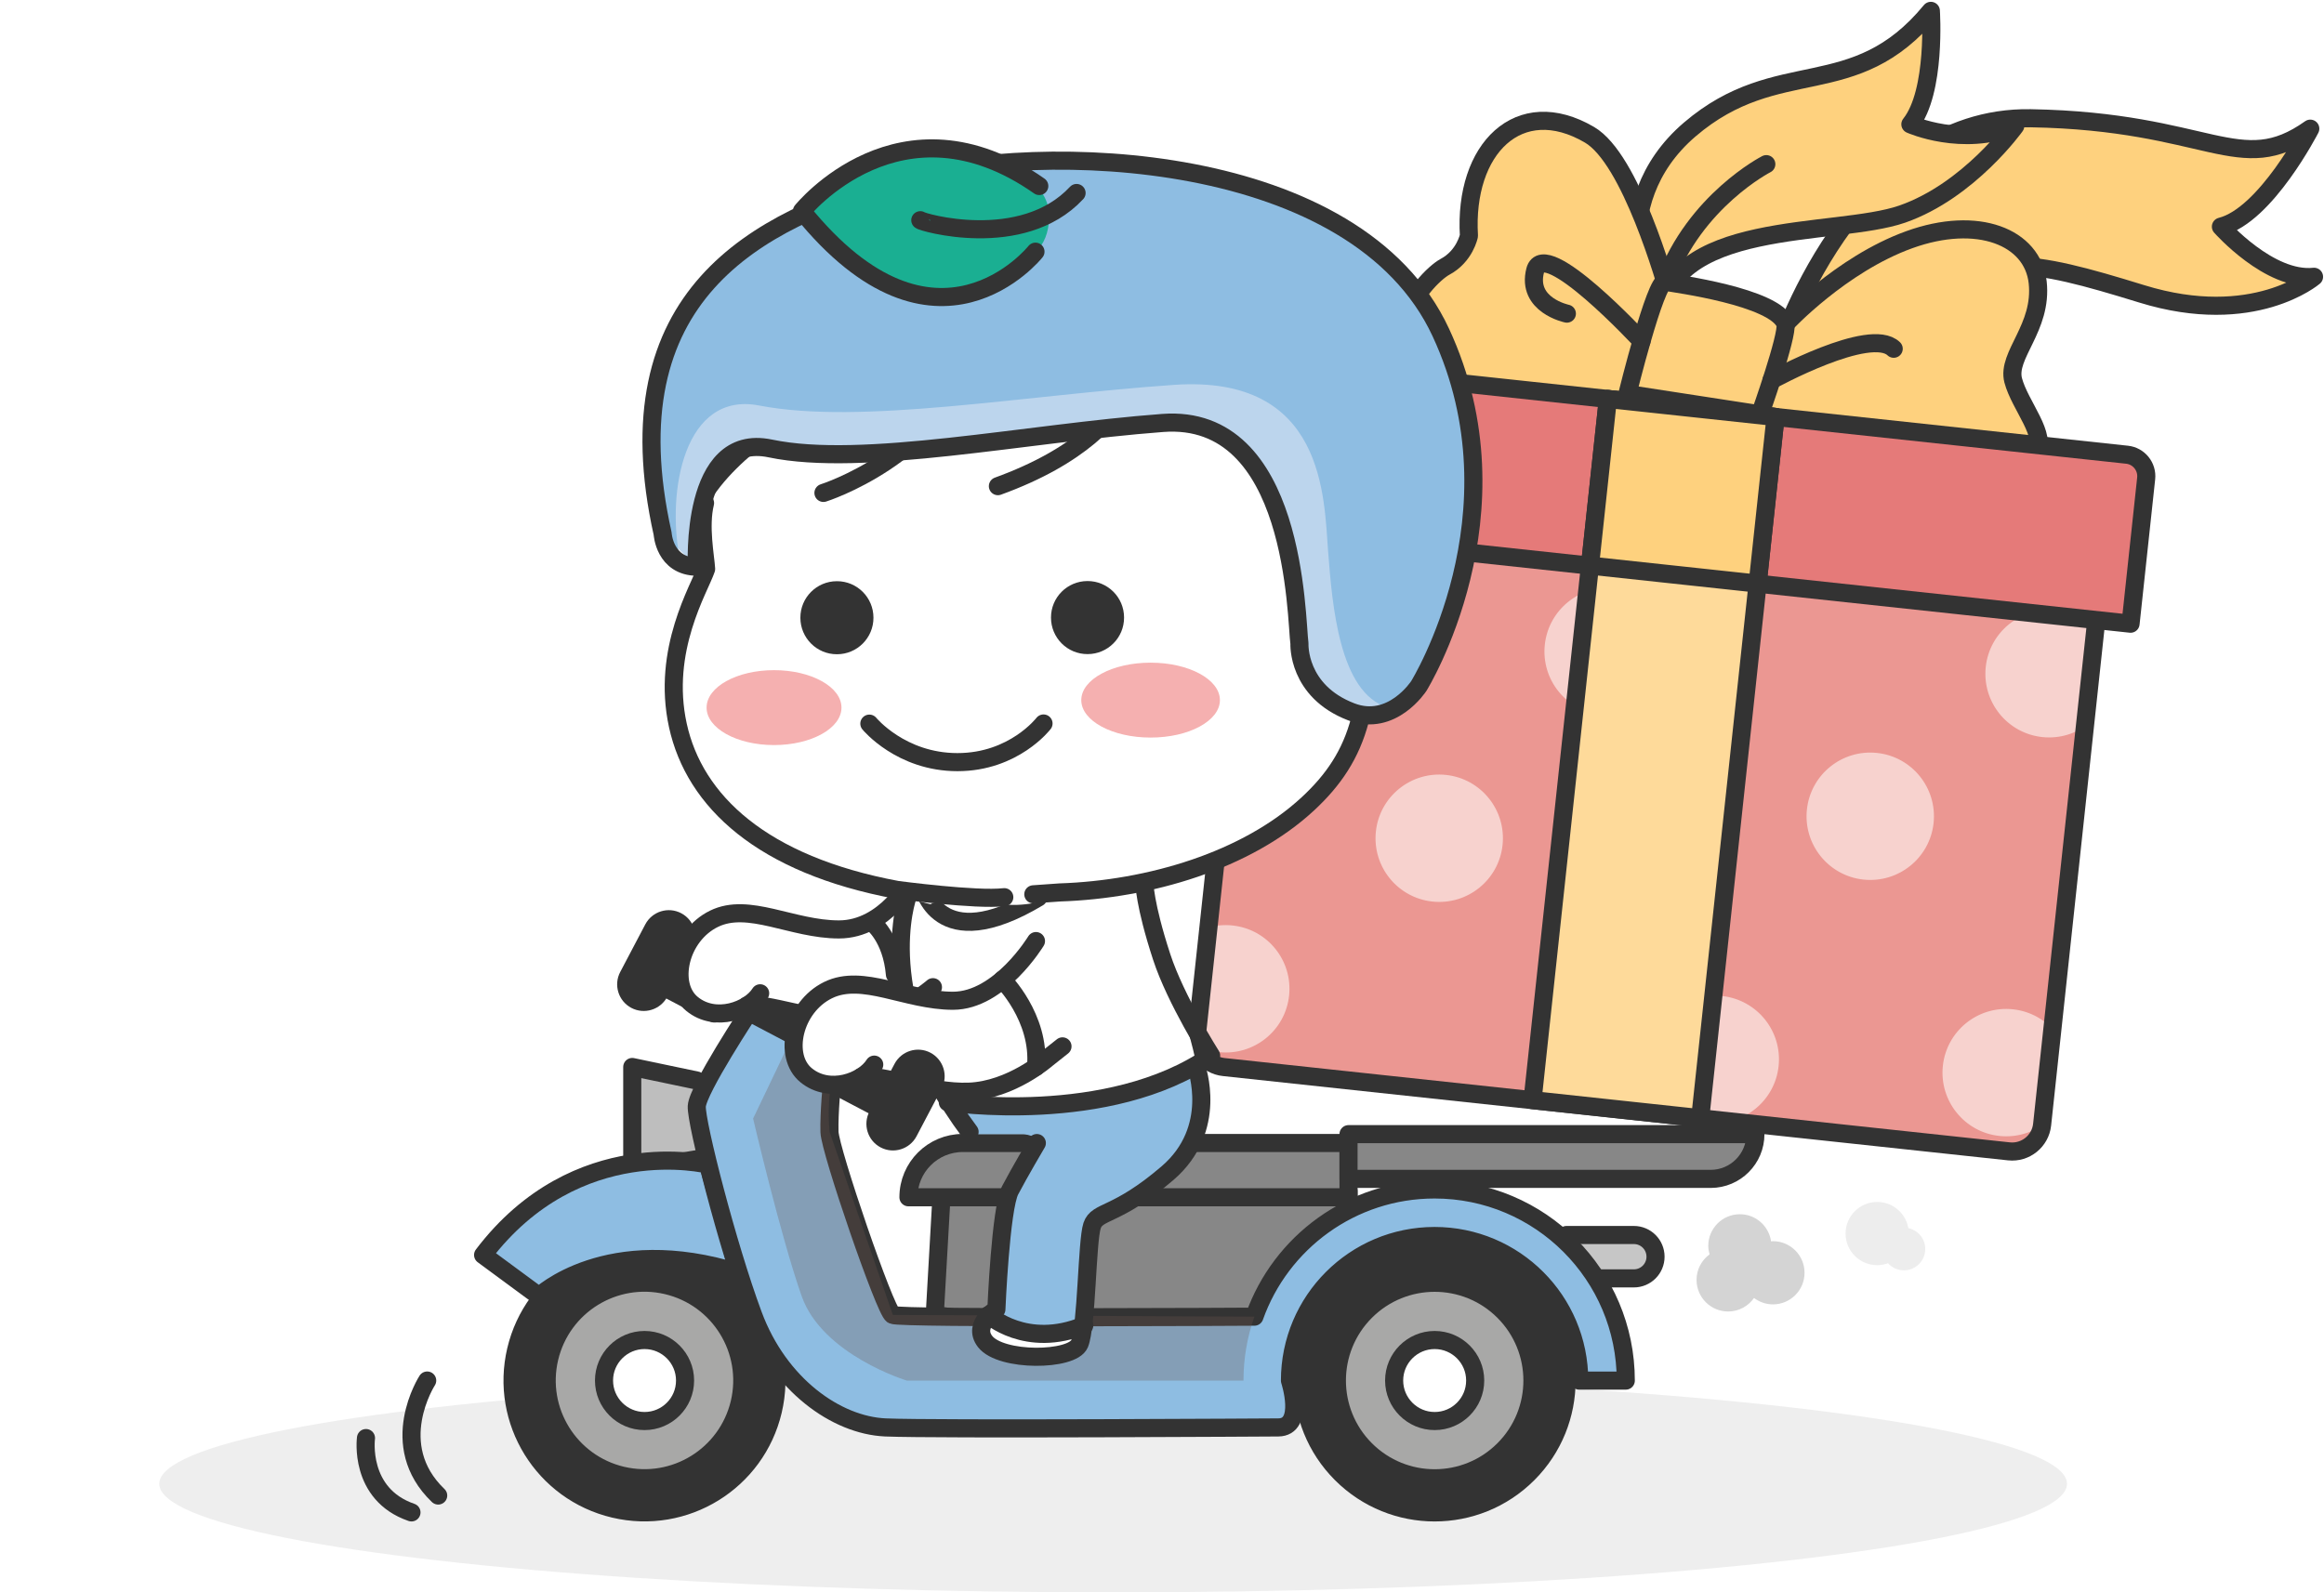 <svg width="642" height="440" viewBox="0 0 642 440" fill="none" xmlns="http://www.w3.org/2000/svg">
<ellipse cx="307.5" cy="410" rx="263.5" ry="30" fill="#EEEEEE"/>
<path d="M451.342 353.24H432.744V341.252H451.342C454.656 341.252 457.336 343.931 457.336 347.246C457.336 350.56 454.656 353.24 451.342 353.24Z" fill="#C6C6C6" stroke="#333333" stroke-width="5" stroke-linecap="round" stroke-linejoin="round"/>
<path d="M355.763 107.804L577.383 131.606C580.64 131.955 583.02 134.886 582.668 138.162L564.131 310.761C563.641 315.32 559.533 318.631 554.974 318.142L338.051 294.844C333.492 294.355 330.181 290.246 330.67 285.688L349.209 113.069C349.559 109.813 352.49 107.432 355.766 107.784L355.763 107.804Z" fill="#EB9792"/>
<path d="M490.938 98.093C490.938 98.093 511.521 31.8 561.002 32.673C610.484 33.547 618.661 49.425 638.212 35.551C638.212 35.551 625.926 59.508 613.52 62.624C613.52 62.624 626.918 77.808 639.244 76.478C639.244 76.478 622.591 90.749 591.668 81.202C560.744 71.655 546.672 68.797 533.751 85.787" fill="#FED17E"/>
<path d="M490.938 98.093C490.938 98.093 511.521 31.8 561.002 32.673C610.484 33.547 618.661 49.425 638.211 35.551C638.211 35.551 625.926 59.508 613.52 62.624C613.52 62.624 626.918 77.808 639.244 76.478C639.244 76.478 622.591 90.749 591.668 81.202C560.744 71.655 546.672 68.797 533.751 85.787" stroke="#333333" stroke-width="5" stroke-linecap="round" stroke-linejoin="round"/>
<path d="M455.688 86.957C455.688 86.957 442.39 56.669 466.803 35.769C491.236 14.889 512.156 28.842 533.393 3C533.393 3 534.922 25.349 527.737 34.34C527.737 34.34 542.067 40.751 556.715 34.797C556.715 34.797 543.972 52.7 525.514 59.15C507.055 65.601 459.797 60.143 458.407 89.419" fill="#FED17E"/>
<path d="M455.688 86.957C455.688 86.957 442.39 56.669 466.803 35.769C491.236 14.889 512.156 28.842 533.393 3C533.393 3 534.922 25.349 527.737 34.34C527.737 34.34 542.067 40.751 556.715 34.797C556.715 34.797 543.972 52.7 525.514 59.15C507.055 65.601 459.797 60.143 458.407 89.419" stroke="#333333" stroke-width="5" stroke-linecap="round" stroke-linejoin="round"/>
<path d="M493.241 89.498C493.241 89.498 508.485 73.064 527.42 66.236C546.335 59.388 561.519 65.462 562.908 78.025C564.278 90.589 554.314 98.092 556.14 105.098C557.986 112.105 565.846 120.56 562.293 125.085C558.74 129.611 518.945 143.187 486.195 114.487C479.963 107.262 483.754 99.402 493.241 89.498Z" fill="#FED17E" stroke="#333333" stroke-width="5" stroke-linecap="round" stroke-linejoin="round"/>
<path d="M461.364 82.214C459.995 77.887 450.567 43.947 439.095 37.239C419.604 25.826 404.341 41.109 405.79 65.145C405.79 65.145 404.678 70.802 399.16 73.739C393.643 76.697 370.758 100.673 411.883 113.832C453.008 126.992 462.774 89.876 462.774 89.876L461.384 82.214H461.364Z" fill="#FED17E" stroke="#333333" stroke-width="5" stroke-linecap="round" stroke-linejoin="round"/>
<path d="M449.575 108.85C449.575 108.85 457.316 77.391 459.995 77.867C462.675 78.344 490.323 81.976 493.241 89.498C493.916 92.773 486.195 114.487 486.195 114.487L449.575 108.85Z" fill="#FED17E" stroke="#333333" stroke-width="5" stroke-linecap="round" stroke-linejoin="round"/>
<mask id="mask0_224_15948" style="mask-type:luminance" maskUnits="userSpaceOnUse" x="330" y="107" width="253" height="212">
<path d="M355.763 107.804L577.383 131.606C580.64 131.955 583.02 134.886 582.668 138.162L564.131 310.761C563.641 315.32 559.533 318.631 554.974 318.142L338.051 294.844C333.492 294.355 330.181 290.246 330.67 285.687L349.209 113.069C349.559 109.812 352.49 107.432 355.766 107.784L355.763 107.804Z" fill="white"/>
</mask>
<g mask="url(#mask0_224_15948)">
<path d="M374.112 166.351C373.08 176.017 364.407 183.003 354.741 181.971C345.075 180.939 338.088 172.266 339.12 162.6C340.152 152.933 348.826 145.947 358.492 146.979C368.158 148.011 375.144 156.685 374.112 166.351Z" fill="#F7D2CE"/>
<path d="M356.11 275.099C355.078 284.765 346.404 291.751 336.738 290.719C327.072 289.687 320.086 281.013 321.118 271.347C322.15 261.681 330.823 254.695 340.489 255.727C350.156 256.759 357.142 265.433 356.11 275.099Z" fill="#F7D2CE"/>
<path d="M415.079 233.497C414.047 243.163 405.373 250.15 395.707 249.118C386.041 248.085 379.055 239.412 380.087 229.746C381.119 220.08 389.793 213.093 399.459 214.125C409.125 215.157 416.111 223.831 415.079 233.497Z" fill="#F7D2CE"/>
<path d="M461.742 181.892C460.71 191.558 452.037 198.544 442.371 197.512C432.704 196.48 425.718 187.807 426.75 178.141C427.782 168.475 436.456 161.488 446.122 162.52C455.788 163.552 462.774 172.226 461.742 181.892Z" fill="#F7D2CE"/>
<path d="M475.755 176.453C474.723 186.119 466.05 193.105 456.384 192.073C446.718 191.041 439.731 182.368 440.763 172.702C441.795 163.036 450.469 156.049 460.135 157.081C469.801 158.113 476.788 166.787 475.755 176.453Z" fill="#F7D2CE"/>
<path d="M463.906 286.689C462.874 296.355 454.2 303.342 444.534 302.31C434.868 301.278 427.882 292.604 428.914 282.938C429.946 273.272 438.619 266.285 448.285 267.318C457.951 268.35 464.938 277.023 463.906 286.689Z" fill="#F7D2CE"/>
<path d="M534.149 227.423C533.117 237.089 524.443 244.076 514.777 243.044C505.111 242.011 498.125 233.338 499.157 223.672C500.189 214.006 508.862 207.019 518.529 208.051C528.195 209.083 535.181 217.757 534.149 227.423Z" fill="#F7D2CE"/>
<path d="M491.336 294.589C490.303 304.255 481.63 311.242 471.964 310.21C462.298 309.177 455.311 300.504 456.343 290.838C457.375 281.172 466.049 274.185 475.715 275.217C485.381 276.249 492.368 284.923 491.336 294.589Z" fill="#F7D2CE"/>
<path d="M583.55 188.045C582.518 197.711 573.845 204.698 564.179 203.666C554.513 202.633 547.526 193.96 548.558 184.294C549.59 174.628 558.264 167.641 567.93 168.673C577.596 169.705 584.582 178.379 583.55 188.045Z" fill="#F7D2CE"/>
<path d="M571.701 298.261C570.669 307.927 561.996 314.914 552.329 313.882C542.663 312.85 535.677 304.176 536.709 294.51C537.741 284.844 546.415 277.857 556.081 278.889C565.747 279.922 572.733 288.595 571.701 298.261Z" fill="#F7D2CE"/>
</g>
<path d="M355.763 107.804L577.383 131.606C580.64 131.955 583.02 134.886 582.668 138.162L564.131 310.761C563.641 315.32 559.533 318.631 554.974 318.142L338.051 294.844C333.492 294.355 330.181 290.246 330.67 285.688L349.209 113.069C349.559 109.813 352.49 107.432 355.766 107.784L355.763 107.804Z" stroke="#333333" stroke-width="5" stroke-linecap="round" stroke-linejoin="round"/>
<path d="M347.084 99.817L587.59 125.647C590.846 125.996 593.226 128.927 592.874 132.203L588.563 172.343L336.236 145.243L340.547 105.103C340.897 101.847 343.828 99.467 347.103 99.819L347.084 99.817Z" fill="#E57A79" stroke="#333333" stroke-width="5" stroke-linecap="round" stroke-linejoin="round"/>
<path d="M490.485 115.227L444.168 110.253L423.361 303.987L469.678 308.962L490.485 115.227Z" fill="#FEDA9A" stroke="#333333" stroke-width="5" stroke-linecap="round" stroke-linejoin="round"/>
<path d="M490.495 115.219L444.178 110.245L439.233 156.286L485.551 161.26L490.495 115.219Z" fill="#FED17E" stroke="#333333" stroke-width="5" stroke-linecap="round" stroke-linejoin="round"/>
<path d="M453.465 94.242C453.465 94.242 426.551 65.125 424.09 74.731C421.629 84.338 432.843 86.66 432.843 86.66" stroke="#333333" stroke-width="5" stroke-linecap="round" stroke-linejoin="round"/>
<path d="M489.391 105.059C489.391 105.059 516.622 90.093 523.132 96.365" stroke="#333333" stroke-width="5" stroke-linecap="round" stroke-linejoin="round"/>
<path d="M487.942 45.356C487.942 45.356 468.213 55.438 459.996 77.887" stroke="#333333" stroke-width="5" stroke-linecap="round" stroke-linejoin="round"/>
<path d="M258.221 363.343L260.166 329.125H372.526V346.234L357.779 377.356L258.221 363.343Z" fill="#878787" stroke="#333333" stroke-width="5" stroke-linecap="round" stroke-linejoin="round"/>
<path d="M372.526 330.831H250.956C250.956 322.535 257.685 315.826 265.961 315.826H372.526V330.831Z" fill="#878787" stroke="#333333" stroke-width="5" stroke-linecap="round" stroke-linejoin="round"/>
<path d="M192.462 298.558L174.659 294.826V323.328L192.462 320.311" fill="#BEBEBE"/>
<path d="M192.462 298.558L174.659 294.826V323.328L192.462 320.311" stroke="#333333" stroke-width="5" stroke-linecap="round" stroke-linejoin="round"/>
<path d="M213.504 389.815C218.127 370.227 205.996 350.6 186.408 345.977C166.82 341.354 147.194 353.485 142.571 373.073C137.947 392.661 150.079 412.287 169.666 416.91C189.254 421.533 208.881 409.402 213.504 389.815Z" fill="#333333" stroke="#333333" stroke-width="5" stroke-linecap="round" stroke-linejoin="round"/>
<path d="M199.461 386.5C202.253 374.668 194.926 362.813 183.094 360.021C171.263 357.228 159.407 364.556 156.615 376.387C153.822 388.219 161.15 400.074 172.982 402.867C184.813 405.659 196.668 398.331 199.461 386.5Z" fill="#A8A8A7" stroke="#A8A8A7" stroke-width="5" stroke-linecap="round" stroke-linejoin="round"/>
<path d="M189.248 381.463C189.248 387.656 184.226 392.658 178.054 392.658C171.881 392.658 166.859 387.636 166.859 381.463C166.859 375.29 171.881 370.269 178.054 370.269C184.226 370.269 189.248 375.29 189.248 381.463Z" fill="white" stroke="#333333" stroke-width="5" stroke-linecap="round" stroke-linejoin="round"/>
<path d="M422.089 407.232C436.32 393.001 436.32 369.928 422.089 355.697C407.858 341.466 384.785 341.466 370.553 355.697C356.322 369.928 356.322 393.001 370.553 407.232C384.785 421.463 407.858 421.463 422.089 407.232Z" fill="#333333" stroke="#333333" stroke-width="5" stroke-linecap="round" stroke-linejoin="round"/>
<path d="M411.886 397.029C420.482 388.433 420.482 374.496 411.886 365.9C403.29 357.304 389.353 357.304 380.757 365.9C372.161 374.496 372.161 388.433 380.757 397.029C389.353 405.625 403.29 405.625 411.886 397.029Z" fill="#A8A8A7" stroke="#A8A8A7" stroke-width="5" stroke-linecap="round" stroke-linejoin="round"/>
<path d="M407.517 381.463C407.517 387.656 402.496 392.658 396.323 392.658C390.15 392.658 385.128 387.636 385.128 381.463C385.128 375.291 390.15 370.269 396.323 370.269C402.496 370.269 407.517 375.291 407.517 381.463Z" fill="white" stroke="#333333" stroke-width="5" stroke-linecap="round" stroke-linejoin="round"/>
<path d="M195.659 321.82C195.659 321.82 159.337 312.67 133.455 346.769L148.936 358.181C148.936 358.181 167.673 340.219 204.074 351.731L195.639 321.82H195.659Z" fill="#8EBDE2" stroke="#333333" stroke-width="5" stroke-linecap="round" stroke-linejoin="round"/>
<path d="M207.309 278.988C207.309 278.988 192.681 301.099 192.483 305.703C192.284 310.308 200.879 344.03 208.044 363.342C215.209 382.654 231.048 393.829 244.584 394.424C258.121 395.02 353.134 394.424 353.134 394.424C360.557 394.365 356.349 381.483 356.349 381.483C356.349 359.412 374.232 341.529 396.303 341.529C418.374 341.529 436.257 359.412 436.257 381.483H449.119C449.119 352.327 425.48 328.668 396.303 328.668C373.339 328.668 353.789 343.335 346.524 363.819C346.524 363.819 248.713 364.414 246.609 363.342C244.505 362.27 229.301 317.97 229.142 312.769C228.984 307.569 229.877 298.558 229.877 298.558C229.877 298.558 232.457 291.75 226.324 288.773C220.191 285.796 208.699 279.742 208.699 279.742" fill="#8EBDE2"/>
<path d="M207.309 278.988C207.309 278.988 192.681 301.099 192.483 305.703C192.284 310.308 200.879 344.03 208.044 363.342C215.209 382.654 231.048 393.829 244.584 394.424C258.121 395.02 353.134 394.424 353.134 394.424C360.557 394.365 356.349 381.483 356.349 381.483C356.349 359.412 374.232 341.529 396.303 341.529C418.374 341.529 436.257 359.412 436.257 381.483H449.119C449.119 352.327 425.48 328.668 396.303 328.668C373.339 328.668 353.789 343.335 346.524 363.819C346.524 363.819 248.713 364.414 246.609 363.342C244.505 362.27 229.301 317.969 229.142 312.769C228.984 307.569 229.877 298.558 229.877 298.558C229.877 298.558 232.457 291.75 226.324 288.773C220.191 285.796 208.699 279.742 208.699 279.742" stroke="#333333" stroke-width="5" stroke-linecap="round" stroke-linejoin="round"/>
<path opacity="0.3" d="M346.525 363.819C344.56 369.336 343.508 375.291 343.508 381.484H250.519C250.519 381.484 227.218 374.398 221.482 358.202C215.746 342.006 208.044 309.078 208.044 309.078L219.398 285.359L226.364 288.773C226.364 288.773 232.537 289.984 230.354 296.752C228.151 303.52 229.183 312.769 229.183 312.769L246.649 363.342L346.564 363.819H346.525Z" fill="#6B544F"/>
<path d="M472.56 325.75H372.526V313.385H484.926C484.926 320.212 479.388 325.75 472.56 325.75Z" fill="#878787" stroke="#333333" stroke-width="5" stroke-linecap="round" stroke-linejoin="round"/>
<path d="M330.487 294.847C330.487 294.847 336.759 311.916 322.548 324.142C308.336 336.349 303.116 334.384 301.687 338.671C300.258 342.958 300.218 366.558 298.214 371.321C296.209 376.085 276.52 376.323 272.133 370.686C268.461 365.962 275.249 361.794 275.249 361.794C275.249 361.794 276.42 333.908 279.04 328.906C281.66 323.904 286.424 315.846 286.424 315.846" fill="white"/>
<path d="M305.597 335.199C315.501 330.177 331.717 320.789 331.598 304.275C331.459 286.194 319.252 263.368 316.116 241.913C304.605 238.975 278.028 239.908 268.58 240.345C259.132 240.761 250.737 247.688 250.737 247.688C250.737 247.688 244.445 283.395 267.072 311.679C267.072 311.679 275.19 312.155 281.362 312.949C287.992 313.822 288.468 316.164 288.468 316.164" fill="white"/>
<path d="M261.833 304.593L267.846 312.75L270.228 313.405H282.792C282.792 313.405 286.127 313.604 287.595 315.827C284.499 319.161 278.823 326.584 277.89 332.916C276.957 339.248 274.535 362.271 274.535 362.271C274.535 362.271 271.776 366.975 289.838 368.524C297.162 368.325 300.258 366.995 300.258 365.526C300.258 364.058 299.603 339.347 303.236 336.568C306.868 333.769 324.612 325.89 327.887 318.07C331.162 310.249 333.683 300.841 330.13 292.466C324.83 297.229 314.212 302.271 293.193 304.732C272.173 307.193 261.852 304.613 261.852 304.613L261.833 304.593Z" fill="#8EBDE2"/>
<path d="M253.615 308.76C253.615 308.76 261.813 291.83 255.898 293.12C251.491 294.073 250.241 299.194 247.959 303.143C245.378 307.609 242.619 311.321 241.706 311.678C238.312 313.008 246.609 318.01 253.615 308.78V308.76Z" fill="white"/>
<path d="M187.025 254.555C189.387 255.805 190.3 258.743 189.049 261.105L188.136 262.831L202.387 270.334L197.286 280.04L183.035 272.537L182.122 274.264C180.872 276.626 177.934 277.539 175.572 276.288C173.211 275.038 172.298 272.101 173.548 269.739L180.475 256.579C181.725 254.217 184.663 253.304 187.025 254.555Z" fill="#333333" stroke="#333333" stroke-width="5" stroke-linecap="round" stroke-linejoin="round"/>
<path d="M232.08 292.921L196.333 274.105" stroke="#333333" stroke-width="5" stroke-linecap="round" stroke-linejoin="round"/>
<path d="M250.737 247.668C250.737 247.668 239.781 260.51 219.238 255.032C208.878 251.023 192.066 248.403 187.739 270.434C188.513 276.726 194.051 281.39 202.546 278.929C211.061 276.468 221.878 279.604 221.878 279.604C221.878 279.604 236.268 284.625 245.2 280.041C254.111 275.456 246.966 270.712 249.487 266.345C252.007 261.979 263.242 242.845 250.737 247.648V247.668Z" fill="white"/>
<path d="M251.889 242.964C251.889 242.964 244.684 256.818 231.743 256.818C218.802 256.818 206.794 249.177 197.227 253.881C187.641 258.585 184.703 272.121 191.174 277.401C197.644 282.7 207.052 279.167 209.99 274.463" stroke="#333333" stroke-width="5" stroke-linecap="round" stroke-linejoin="round"/>
<path d="M257.724 272.776C257.724 272.776 247.84 281.529 236.07 281.946C225.113 282.343 211.537 276.845 206.357 277.857" stroke="#333333" stroke-width="5" stroke-linecap="round" stroke-linejoin="round"/>
<path d="M250.737 247.668C250.737 247.668 240.396 276.05 267.846 312.75" stroke="#333333" stroke-width="5" stroke-linecap="round" stroke-linejoin="round"/>
<path d="M286.186 260.033C286.186 260.033 276.043 277.897 263.837 277.46C251.154 274.84 234.739 266.821 224.24 276.904C213.74 286.987 218.464 303.66 237.915 297.566C239.721 297.447 244.664 297.328 250.023 298.876C255.382 300.404 274.674 304.414 288.448 293.18C299.881 285.082 300.04 255.945 286.206 260.033H286.186Z" fill="white"/>
<path d="M286.185 260.033C286.185 260.033 276.202 276.527 263.261 276.527C250.32 276.527 238.312 268.885 228.745 273.589C219.158 278.293 216.221 291.83 222.691 297.109C229.162 302.409 238.57 298.876 241.507 294.172" stroke="#333333" stroke-width="5" stroke-linecap="round" stroke-linejoin="round"/>
<path d="M237.916 297.566C243.116 296.574 256.672 302.071 267.628 301.655C279.398 301.218 289.282 292.485 289.282 292.485L293.51 289.13" stroke="#333333" stroke-width="5" stroke-linecap="round" stroke-linejoin="round"/>
<path d="M276.917 270.712C276.917 270.712 287.436 281.092 286.206 294.807" stroke="#333333" stroke-width="5" stroke-linecap="round" stroke-linejoin="round"/>
<path d="M240.913 254.853C240.913 254.853 246.351 258.922 247.224 269.282" stroke="#333333" stroke-width="5" stroke-linecap="round" stroke-linejoin="round"/>
<path d="M254.965 244.81C254.965 244.81 258.796 264.797 286.821 248.005" stroke="#333333" stroke-width="5" stroke-linecap="round" stroke-linejoin="round"/>
<path d="M273.086 363.343C273.086 363.343 283.447 372.85 299.524 366.241" stroke="#333333" stroke-width="5" stroke-linecap="round" stroke-linejoin="round"/>
<path d="M231.385 300.286L243.313 306.558L242.4 308.284C241.15 310.646 242.063 313.584 244.425 314.834C246.787 316.085 249.724 315.172 250.975 312.81L257.902 299.651C259.152 297.289 258.239 294.351 255.877 293.101C253.515 291.85 250.578 292.763 249.327 295.125L248.414 296.852" fill="#333333"/>
<path d="M231.385 300.286L243.313 306.558L242.4 308.284C241.15 310.646 242.063 313.584 244.425 314.834C246.787 316.085 249.724 315.172 250.975 312.81L257.902 299.651C259.152 297.289 258.239 294.351 255.877 293.101C253.515 291.85 250.578 292.763 249.327 295.125L248.414 296.852" stroke="#333333" stroke-width="5" stroke-linecap="round" stroke-linejoin="round"/>
<path d="M261.833 304.592C261.833 304.592 306.292 311.321 334.576 291.691C334.576 291.691 324.791 276.289 320.92 264.439C316.117 249.772 316.117 243.738 316.117 243.738" stroke="#333333" stroke-width="5" stroke-linecap="round" stroke-linejoin="round"/>
<path d="M330.487 294.847C330.487 294.847 336.759 311.916 322.548 324.142C308.336 336.349 303.116 334.384 301.687 338.671C300.258 342.958 300.218 366.558 298.214 371.321C296.209 376.085 276.52 376.323 272.133 370.686C268.461 365.962 275.249 361.794 275.249 361.794C275.249 361.794 276.42 333.908 279.04 328.906C281.66 323.904 286.424 315.846 286.424 315.846" stroke="#333333" stroke-width="5" stroke-linecap="round" stroke-linejoin="round"/>
<path d="M318.717 64.033C318.717 64.033 391.342 63.239 378.083 151.663C378.083 151.663 376.376 157.339 375.86 158.173C376.436 165.239 385.447 200.112 359.188 224.426C340.669 241.952 302.76 248.66 290.196 247.767C288.568 249.157 281.78 250.963 274.496 249.514C267.212 248.065 256.176 249.395 257.228 249.871C258.28 250.347 223.228 240.562 223.228 240.562C223.228 240.562 186.231 224.386 186.152 196.182C187.72 183.737 194.071 163.849 194.071 163.849L193.396 154.183L194.091 144.894C194.091 144.894 175.672 147.832 180.892 117.444C185.279 95.592 200.363 77.351 243.334 61.115C287.933 45.118 318.698 64.033 318.698 64.033H318.717Z" fill="white"/>
<g filter="url(#filter0_f_224_15948)">
<ellipse cx="317.85" cy="193.455" rx="19.149" ry="10.351" fill="#F5B0B0"/>
</g>
<g filter="url(#filter1_f_224_15948)">
<ellipse cx="213.824" cy="195.526" rx="18.631" ry="10.351" fill="#F5B0B0"/>
</g>
<path d="M290.335 170.658C290.335 176.235 294.86 180.761 300.437 180.741C306.015 180.741 310.54 176.215 310.52 170.638C310.52 165.061 305.995 160.535 300.417 160.555C294.84 160.555 290.315 165.08 290.335 170.658Z" fill="#333333"/>
<path d="M221.104 170.697C221.104 176.275 225.629 180.8 231.207 180.78C236.784 180.78 241.309 176.255 241.29 170.678C241.29 165.1 236.764 160.575 231.187 160.595C225.61 160.595 221.084 165.12 221.104 170.697Z" fill="#333333"/>
<path d="M240.158 199.953C240.158 199.953 248.872 210.591 264.492 210.591C280.112 210.591 288.27 199.913 288.27 199.913" stroke="#333333" stroke-width="5" stroke-linecap="round" stroke-linejoin="round"/>
<path d="M194.765 139C193.177 145.431 194.884 153.926 195.063 157.221C193.276 162.58 182.677 179.511 187.262 200.45C191.847 221.39 210.524 238.956 247.839 245.902C247.839 245.902 269.711 248.82 277.432 247.907" stroke="#333333" stroke-width="5" stroke-linecap="round" stroke-linejoin="round"/>
<path d="M376.177 159.881C380.702 193.861 375.343 209.084 361.311 222.105C344.4 237.785 317.546 245.784 292.735 246.597L285.451 247.113" stroke="#333333" stroke-width="5" stroke-linecap="round" stroke-linejoin="round"/>
<path d="M379.095 159.92C402.218 71.675 323.698 64.073 323.698 64.073C269.831 37.358 211.18 77.669 211.18 77.669C211.18 77.669 168.208 105.715 187.818 145.391" stroke="#333333" stroke-width="5" stroke-linecap="round" stroke-linejoin="round"/>
<path d="M315.977 90.154C315.977 90.154 320.562 118.04 275.666 134.335" stroke="#333333" stroke-width="5" stroke-linecap="round" stroke-linejoin="round"/>
<path d="M326.438 106.369C326.438 106.369 352.736 121.513 358.969 148.209" stroke="#333333" stroke-width="5" stroke-linecap="round" stroke-linejoin="round"/>
<path d="M227.475 136.201C227.475 136.201 258.934 126.317 269.236 97.517" stroke="#333333" stroke-width="5" stroke-linecap="round" stroke-linejoin="round"/>
<path d="M283.109 75.505C283.109 75.505 296.566 80.467 295.97 90.828C295.514 98.787 291.663 102.32 278.643 109.485C265.622 116.651 240.991 104.861 228.229 88.982C237.637 79.475 254.388 61.393 283.109 75.505Z" fill="#73C09B"/>
<path d="M292.179 99.521C292.179 99.521 264.709 134.156 227.673 88.287C227.673 88.287 254.904 54.466 293.231 81.38" stroke="#333333" stroke-width="5" stroke-linecap="round" stroke-linejoin="round"/>
<path d="M260.343 90.848C260.343 91.284 288.368 99.581 303.512 83.325" stroke="#333333" stroke-width="5" stroke-linecap="round" stroke-linejoin="round"/>
<path d="M219.238 114.23C219.238 114.23 195.082 128.045 190.775 144.598" stroke="#333333" stroke-width="5" stroke-linecap="round" stroke-linejoin="round"/>
<path d="M192.522 156.625C192.522 156.625 190.438 119.231 212.787 123.915C238.312 129.254 283.208 119.727 321.198 116.869C359.207 114.011 357.202 159.919 357.202 159.919C357.202 159.919 356.051 186.159 373.299 196.698C383.58 202.99 391.956 189.533 391.956 189.533C391.956 189.533 421.351 142.076 398.01 91.84C374.668 41.605 288.23 38.608 248.593 49.643C208.957 60.679 168.347 81.559 183.055 147.475" fill="#BCD5ED"/>
<path d="M398.01 91.84C374.668 41.605 288.23 38.608 248.593 49.643C208.957 60.679 168.347 81.559 183.055 147.475L187.739 154.084C184.186 135.784 188.969 108.056 209.691 112.046C237.836 117.484 282.375 109.267 324.274 106.349C366.173 103.432 365.737 137.769 366.888 152.357C368.019 166.946 369.905 191.478 383.362 195.487C389.971 194.217 391.976 189.513 391.976 189.513C391.976 189.513 421.371 142.056 398.03 91.82L398.01 91.84Z" fill="#8EBDE2"/>
<path d="M192.522 156.625C192.522 156.625 190.438 119.231 212.787 123.915C238.312 129.254 283.208 119.727 321.198 116.869C358.135 114.09 358.016 170.816 358.969 177.842C358.969 177.842 358.294 190.962 373.299 196.698C384.553 201.005 391.956 189.533 391.956 189.533C391.956 189.533 421.351 142.076 398.01 91.84C374.668 41.605 288.23 38.608 248.593 49.643C208.957 60.679 168.347 81.559 183.055 147.475C183.055 147.475 183.551 156.505 192.522 156.605V156.625Z" stroke="#333333" stroke-width="5" stroke-linecap="round" stroke-linejoin="round"/>
<path d="M276.976 45.078C276.976 45.078 290.433 50.04 289.838 60.401C289.381 68.36 285.531 71.893 272.51 79.058C259.49 86.223 234.859 74.433 222.096 58.555C231.504 49.047 248.256 30.966 276.976 45.078Z" fill="#1AAF92"/>
<path d="M286.047 69.542C286.047 69.542 258.577 104.177 221.541 58.308C221.541 58.308 248.772 24.487 287.099 51.401" stroke="#333333" stroke-width="5" stroke-linecap="round" stroke-linejoin="round"/>
<path d="M254.23 60.848C254.23 61.285 282.256 69.582 297.4 53.326" stroke="#333333" stroke-width="5" stroke-linecap="round" stroke-linejoin="round"/>
<path d="M489.768 342.958C489.589 342.958 489.431 342.998 489.252 343.018C488.656 338.79 485.044 335.515 480.638 335.515C475.815 335.515 471.905 339.425 471.905 344.248C471.905 345.082 472.063 345.856 472.262 346.61C470.079 348.198 468.669 350.758 468.669 353.656C468.669 358.479 472.58 362.39 477.403 362.39C480.36 362.39 482.96 360.901 484.548 358.658C486.017 359.75 487.803 360.425 489.768 360.425C494.591 360.425 498.501 356.514 498.501 351.691C498.501 346.868 494.591 342.958 489.768 342.958Z" fill="#D4D4D4"/>
<path d="M518.568 349.588C523.391 349.588 527.301 345.678 527.301 340.854C527.301 336.031 523.391 332.121 518.568 332.121C513.744 332.121 509.834 336.031 509.834 340.854C509.834 345.678 513.744 349.588 518.568 349.588Z" fill="#EDEDED"/>
<path d="M531.846 345.122C531.846 348.377 529.206 351.017 525.951 351.017C522.696 351.017 520.056 348.377 520.056 345.122C520.056 341.867 522.696 339.227 525.951 339.227C529.206 339.227 531.846 341.867 531.846 345.122Z" fill="#EDEDED"/>
<path d="M118.013 381.464C118.013 381.464 106.481 399.288 121.049 413.241" stroke="#333333" stroke-width="5" stroke-linecap="round" stroke-linejoin="round"/>
<path d="M101.102 397.362C101.102 397.362 99.018 412.863 113.666 417.905" stroke="#333333" stroke-width="5" stroke-linecap="round" stroke-linejoin="round"/>
<defs>
<filter id="filter0_f_224_15948" x="288.498" y="172.902" width="58.703" height="41.106" filterUnits="userSpaceOnUse" color-interpolation-filters="sRGB">
<feFlood flood-opacity="0" result="BackgroundImageFix"/>
<feBlend mode="normal" in="SourceGraphic" in2="BackgroundImageFix" result="shape"/>
<feGaussianBlur stdDeviation="5.101" result="effect1_foregroundBlur_224_15948"/>
</filter>
<filter id="filter1_f_224_15948" x="184.99" y="174.973" width="57.668" height="41.106" filterUnits="userSpaceOnUse" color-interpolation-filters="sRGB">
<feFlood flood-opacity="0" result="BackgroundImageFix"/>
<feBlend mode="normal" in="SourceGraphic" in2="BackgroundImageFix" result="shape"/>
<feGaussianBlur stdDeviation="5.101" result="effect1_foregroundBlur_224_15948"/>
</filter>
</defs>
</svg>
